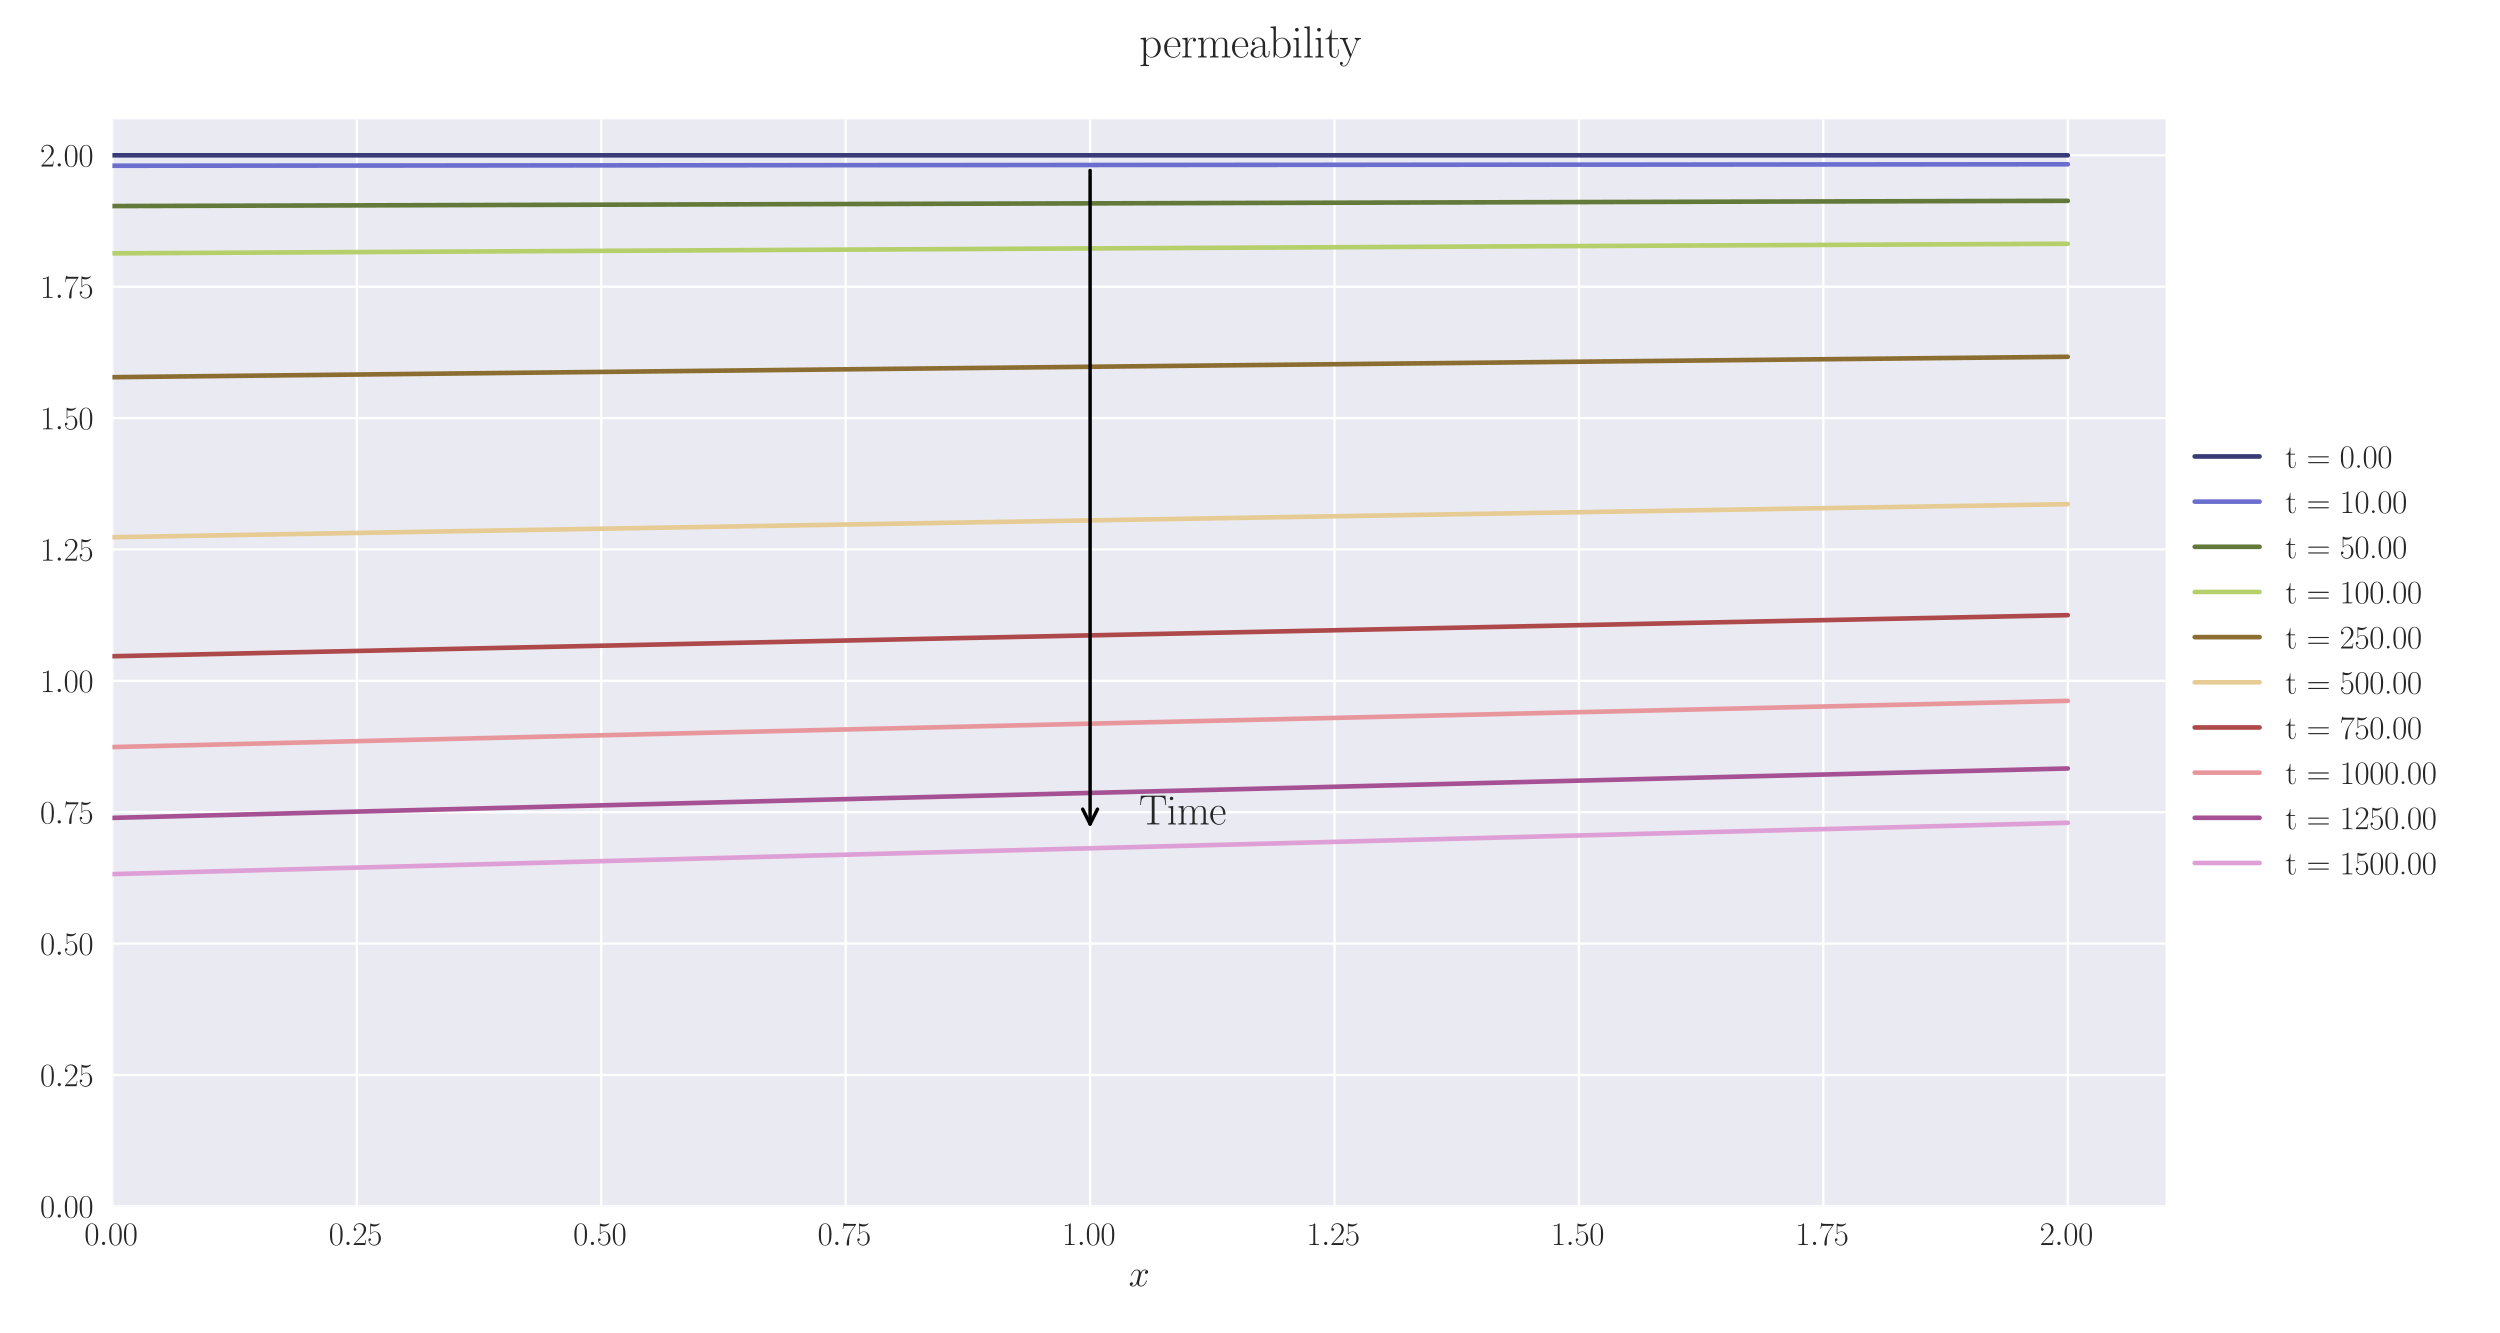 <?xml version="1.0" encoding="utf-8" standalone="no"?>
<!DOCTYPE svg PUBLIC "-//W3C//DTD SVG 1.1//EN"
  "http://www.w3.org/Graphics/SVG/1.1/DTD/svg11.dtd">
<svg xmlns:xlink="http://www.w3.org/1999/xlink" width="1080pt" height="576pt" viewBox="0 0 1080 576" xmlns="http://www.w3.org/2000/svg" version="1.1">
 <defs>
  <style type="text/css">*{stroke-linejoin: round; stroke-linecap: butt}</style>
 </defs>
 <g id="figure_1">
  <g id="patch_1">
   <path d="M 0 576 
L 1080 576 
L 1080 0 
L 0 0 
z
" style="fill: #ffffff"/>
  </g>
  <g id="axes_1">
   <g id="patch_2">
    <path d="M 48.559 521.153 
L 935.518 521.153 
L 935.518 51.564 
L 48.559 51.564 
z
" style="fill: #eaeaf2"/>
   </g>
   <g id="matplotlib.axis_1">
    <g id="xtick_1">
     <g id="line2d_1">
      <path d="M 48.559 521.153 
L 48.559 51.564 
" clip-path="url(#pe7f4a152ea)" style="fill: none; stroke: #ffffff; stroke-linecap: round"/>
     </g>
     <g id="line2d_2"/>
     <g id="text_1">
      <!-- $\mathdefault{0.00}$ -->
      <g style="fill: #262626" transform="translate(36.42 537.839) scale(0.14 -0.14)">
       <defs>
        <path id="CMR17-30" d="M 2688 2025 
C 2688 2416 2682 3080 2413 3591 
C 2176 4039 1798 4198 1466 4198 
C 1158 4198 768 4058 525 3597 
C 269 3118 243 2524 243 2025 
C 243 1661 250 1106 448 619 
C 723 -39 1216 -128 1466 -128 
C 1760 -128 2208 -7 2470 600 
C 2662 1042 2688 1559 2688 2025 
z
M 1466 -26 
C 1056 -26 813 325 723 812 
C 653 1188 653 1738 653 2096 
C 653 2588 653 2997 736 3387 
C 858 3929 1216 4096 1466 4096 
C 1728 4096 2067 3923 2189 3400 
C 2272 3036 2278 2607 2278 2096 
C 2278 1680 2278 1169 2202 792 
C 2067 95 1690 -26 1466 -26 
z
" transform="scale(0.016)"/>
        <path id="CMMI12-3a" d="M 1178 307 
C 1178 492 1024 619 870 619 
C 685 619 557 466 557 313 
C 557 128 710 0 864 0 
C 1050 0 1178 153 1178 307 
z
" transform="scale(0.016)"/>
       </defs>
       <use xlink:href="#CMR17-30" transform="scale(0.996)"/>
       <use xlink:href="#CMMI12-3a" transform="translate(45.69 0) scale(0.996)"/>
       <use xlink:href="#CMR17-30" transform="translate(72.788 0) scale(0.996)"/>
       <use xlink:href="#CMR17-30" transform="translate(118.478 0) scale(0.996)"/>
      </g>
     </g>
    </g>
    <g id="xtick_2">
     <g id="line2d_3">
      <path d="M 154.149 521.153 
L 154.149 51.564 
" clip-path="url(#pe7f4a152ea)" style="fill: none; stroke: #ffffff; stroke-linecap: round"/>
     </g>
     <g id="line2d_4"/>
     <g id="text_2">
      <!-- $\mathdefault{0.25}$ -->
      <g style="fill: #262626" transform="translate(142.01 537.839) scale(0.14 -0.14)">
       <defs>
        <path id="CMR17-32" d="M 2669 989 
L 2554 989 
C 2490 536 2438 459 2413 420 
C 2381 369 1920 369 1830 369 
L 602 369 
C 832 619 1280 1072 1824 1597 
C 2214 1967 2669 2402 2669 3035 
C 2669 3790 2067 4224 1395 4224 
C 691 4224 262 3604 262 3030 
C 262 2780 448 2748 525 2748 
C 589 2748 781 2787 781 3010 
C 781 3207 614 3264 525 3264 
C 486 3264 448 3258 422 3245 
C 544 3790 915 4058 1306 4058 
C 1862 4058 2227 3617 2227 3035 
C 2227 2479 1901 2000 1536 1584 
L 262 146 
L 262 0 
L 2515 0 
L 2669 989 
z
" transform="scale(0.016)"/>
        <path id="CMR17-35" d="M 730 3692 
C 794 3666 1056 3584 1325 3584 
C 1920 3584 2246 3911 2432 4100 
C 2432 4157 2432 4192 2394 4192 
C 2387 4192 2374 4192 2323 4163 
C 2099 4058 1837 3973 1517 3973 
C 1325 3973 1037 3999 723 4139 
C 653 4171 640 4171 634 4171 
C 602 4171 595 4164 595 4037 
L 595 2203 
C 595 2089 595 2057 659 2057 
C 691 2057 704 2070 736 2114 
C 941 2401 1222 2522 1542 2522 
C 1766 2522 2246 2382 2246 1289 
C 2246 1085 2246 715 2054 421 
C 1894 159 1645 25 1370 25 
C 947 25 518 320 403 814 
C 429 807 480 795 506 795 
C 589 795 749 840 749 1038 
C 749 1210 627 1280 506 1280 
C 358 1280 262 1190 262 1011 
C 262 454 704 -128 1382 -128 
C 2042 -128 2669 440 2669 1264 
C 2669 2030 2170 2624 1549 2624 
C 1222 2624 947 2503 730 2274 
L 730 3692 
z
" transform="scale(0.016)"/>
       </defs>
       <use xlink:href="#CMR17-30" transform="scale(0.996)"/>
       <use xlink:href="#CMMI12-3a" transform="translate(45.69 0) scale(0.996)"/>
       <use xlink:href="#CMR17-32" transform="translate(72.788 0) scale(0.996)"/>
       <use xlink:href="#CMR17-35" transform="translate(118.478 0) scale(0.996)"/>
      </g>
     </g>
    </g>
    <g id="xtick_3">
     <g id="line2d_5">
      <path d="M 259.74 521.153 
L 259.74 51.564 
" clip-path="url(#pe7f4a152ea)" style="fill: none; stroke: #ffffff; stroke-linecap: round"/>
     </g>
     <g id="line2d_6"/>
     <g id="text_3">
      <!-- $\mathdefault{0.50}$ -->
      <g style="fill: #262626" transform="translate(247.6 537.839) scale(0.14 -0.14)">
       <use xlink:href="#CMR17-30" transform="scale(0.996)"/>
       <use xlink:href="#CMMI12-3a" transform="translate(45.69 0) scale(0.996)"/>
       <use xlink:href="#CMR17-35" transform="translate(72.788 0) scale(0.996)"/>
       <use xlink:href="#CMR17-30" transform="translate(118.478 0) scale(0.996)"/>
      </g>
     </g>
    </g>
    <g id="xtick_4">
     <g id="line2d_7">
      <path d="M 365.33 521.153 
L 365.33 51.564 
" clip-path="url(#pe7f4a152ea)" style="fill: none; stroke: #ffffff; stroke-linecap: round"/>
     </g>
     <g id="line2d_8"/>
     <g id="text_4">
      <!-- $\mathdefault{0.75}$ -->
      <g style="fill: #262626" transform="translate(353.19 537.839) scale(0.14 -0.14)">
       <defs>
        <path id="CMR17-37" d="M 2886 3941 
L 2886 4081 
L 1382 4081 
C 634 4081 621 4165 595 4288 
L 480 4288 
L 294 3094 
L 410 3094 
C 429 3215 474 3540 550 3661 
C 589 3712 1062 3712 1171 3712 
L 2579 3712 
L 1869 2661 
C 1395 1954 1069 999 1069 165 
C 1069 89 1069 -128 1299 -128 
C 1530 -128 1530 89 1530 171 
L 1530 465 
C 1530 1508 1709 2196 2003 2636 
L 2886 3941 
z
" transform="scale(0.016)"/>
       </defs>
       <use xlink:href="#CMR17-30" transform="scale(0.996)"/>
       <use xlink:href="#CMMI12-3a" transform="translate(45.69 0) scale(0.996)"/>
       <use xlink:href="#CMR17-37" transform="translate(72.788 0) scale(0.996)"/>
       <use xlink:href="#CMR17-35" transform="translate(118.478 0) scale(0.996)"/>
      </g>
     </g>
    </g>
    <g id="xtick_5">
     <g id="line2d_9">
      <path d="M 470.92 521.153 
L 470.92 51.564 
" clip-path="url(#pe7f4a152ea)" style="fill: none; stroke: #ffffff; stroke-linecap: round"/>
     </g>
     <g id="line2d_10"/>
     <g id="text_5">
      <!-- $\mathdefault{1.00}$ -->
      <g style="fill: #262626" transform="translate(458.781 537.839) scale(0.14 -0.14)">
       <defs>
        <path id="CMR17-31" d="M 1702 4058 
C 1702 4192 1696 4192 1606 4192 
C 1357 3916 979 3827 621 3827 
C 602 3827 570 3827 563 3808 
C 557 3795 557 3782 557 3648 
C 755 3648 1088 3686 1344 3839 
L 1344 461 
C 1344 236 1331 160 781 160 
L 589 160 
L 589 0 
C 896 0 1216 0 1523 0 
C 1830 0 2150 0 2458 0 
L 2458 160 
L 2266 160 
C 1715 160 1702 230 1702 458 
L 1702 4058 
z
" transform="scale(0.016)"/>
       </defs>
       <use xlink:href="#CMR17-31" transform="scale(0.996)"/>
       <use xlink:href="#CMMI12-3a" transform="translate(45.69 0) scale(0.996)"/>
       <use xlink:href="#CMR17-30" transform="translate(72.788 0) scale(0.996)"/>
       <use xlink:href="#CMR17-30" transform="translate(118.478 0) scale(0.996)"/>
      </g>
     </g>
    </g>
    <g id="xtick_6">
     <g id="line2d_11">
      <path d="M 576.511 521.153 
L 576.511 51.564 
" clip-path="url(#pe7f4a152ea)" style="fill: none; stroke: #ffffff; stroke-linecap: round"/>
     </g>
     <g id="line2d_12"/>
     <g id="text_6">
      <!-- $\mathdefault{1.25}$ -->
      <g style="fill: #262626" transform="translate(564.371 537.839) scale(0.14 -0.14)">
       <use xlink:href="#CMR17-31" transform="scale(0.996)"/>
       <use xlink:href="#CMMI12-3a" transform="translate(45.69 0) scale(0.996)"/>
       <use xlink:href="#CMR17-32" transform="translate(72.788 0) scale(0.996)"/>
       <use xlink:href="#CMR17-35" transform="translate(118.478 0) scale(0.996)"/>
      </g>
     </g>
    </g>
    <g id="xtick_7">
     <g id="line2d_13">
      <path d="M 682.101 521.153 
L 682.101 51.564 
" clip-path="url(#pe7f4a152ea)" style="fill: none; stroke: #ffffff; stroke-linecap: round"/>
     </g>
     <g id="line2d_14"/>
     <g id="text_7">
      <!-- $\mathdefault{1.50}$ -->
      <g style="fill: #262626" transform="translate(669.961 537.839) scale(0.14 -0.14)">
       <use xlink:href="#CMR17-31" transform="scale(0.996)"/>
       <use xlink:href="#CMMI12-3a" transform="translate(45.69 0) scale(0.996)"/>
       <use xlink:href="#CMR17-35" transform="translate(72.788 0) scale(0.996)"/>
       <use xlink:href="#CMR17-30" transform="translate(118.478 0) scale(0.996)"/>
      </g>
     </g>
    </g>
    <g id="xtick_8">
     <g id="line2d_15">
      <path d="M 787.691 521.153 
L 787.691 51.564 
" clip-path="url(#pe7f4a152ea)" style="fill: none; stroke: #ffffff; stroke-linecap: round"/>
     </g>
     <g id="line2d_16"/>
     <g id="text_8">
      <!-- $\mathdefault{1.75}$ -->
      <g style="fill: #262626" transform="translate(775.552 537.839) scale(0.14 -0.14)">
       <use xlink:href="#CMR17-31" transform="scale(0.996)"/>
       <use xlink:href="#CMMI12-3a" transform="translate(45.69 0) scale(0.996)"/>
       <use xlink:href="#CMR17-37" transform="translate(72.788 0) scale(0.996)"/>
       <use xlink:href="#CMR17-35" transform="translate(118.478 0) scale(0.996)"/>
      </g>
     </g>
    </g>
    <g id="xtick_9">
     <g id="line2d_17">
      <path d="M 893.282 521.153 
L 893.282 51.564 
" clip-path="url(#pe7f4a152ea)" style="fill: none; stroke: #ffffff; stroke-linecap: round"/>
     </g>
     <g id="line2d_18"/>
     <g id="text_9">
      <!-- $\mathdefault{2.00}$ -->
      <g style="fill: #262626" transform="translate(881.142 537.839) scale(0.14 -0.14)">
       <use xlink:href="#CMR17-32" transform="scale(0.996)"/>
       <use xlink:href="#CMMI12-3a" transform="translate(45.69 0) scale(0.996)"/>
       <use xlink:href="#CMR17-30" transform="translate(72.788 0) scale(0.996)"/>
       <use xlink:href="#CMR17-30" transform="translate(118.478 0) scale(0.996)"/>
      </g>
     </g>
    </g>
    <g id="text_10">
     <!-- $x$ -->
     <g style="fill: #262626" transform="translate(487.604 555.621) scale(0.16 -0.16)">
      <defs>
       <path id="CMMI12-78" d="M 3034 2606 
C 2829 2567 2752 2414 2752 2293 
C 2752 2139 2874 2088 2963 2088 
C 3155 2088 3290 2254 3290 2427 
C 3290 2695 2982 2816 2714 2816 
C 2323 2816 2106 2433 2048 2312 
C 1901 2816 1504 2816 1389 2816 
C 736 2816 390 1980 390 1839 
C 390 1814 416 1782 461 1782 
C 512 1782 525 1820 538 1846 
C 755 2555 1184 2689 1370 2689 
C 1658 2689 1715 2420 1715 2267 
C 1715 2127 1677 1980 1600 1673 
L 1382 798 
C 1286 415 1101 64 762 64 
C 730 64 570 64 435 147 
C 666 192 717 383 717 460 
C 717 588 621 664 499 664 
C 346 664 179 530 179 326 
C 179 57 480 -64 755 -64 
C 1062 -64 1280 179 1414 441 
C 1517 64 1837 -64 2074 -64 
C 2726 -64 3072 773 3072 913 
C 3072 945 3046 971 3008 971 
C 2950 971 2944 939 2925 888 
C 2752 326 2381 64 2093 64 
C 1869 64 1747 230 1747 492 
C 1747 632 1773 734 1875 1156 
L 2099 2024 
C 2195 2408 2413 2689 2707 2689 
C 2720 2689 2899 2689 3034 2606 
z
" transform="scale(0.016)"/>
      </defs>
      <use xlink:href="#CMMI12-78" transform="scale(0.996)"/>
     </g>
    </g>
   </g>
   <g id="matplotlib.axis_2">
    <g id="ytick_1">
     <g id="line2d_19">
      <path d="M 48.559 521.153 
L 935.518 521.153 
" clip-path="url(#pe7f4a152ea)" style="fill: none; stroke: #ffffff; stroke-linecap: round"/>
     </g>
     <g id="line2d_20"/>
     <g id="text_11">
      <!-- $\mathdefault{0.00}$ -->
      <g style="fill: #262626" transform="translate(17.28 525.996) scale(0.14 -0.14)">
       <use xlink:href="#CMR17-30" transform="scale(0.996)"/>
       <use xlink:href="#CMMI12-3a" transform="translate(45.69 0) scale(0.996)"/>
       <use xlink:href="#CMR17-30" transform="translate(72.788 0) scale(0.996)"/>
       <use xlink:href="#CMR17-30" transform="translate(118.478 0) scale(0.996)"/>
      </g>
     </g>
    </g>
    <g id="ytick_2">
     <g id="line2d_21">
      <path d="M 48.559 464.395 
L 935.518 464.395 
" clip-path="url(#pe7f4a152ea)" style="fill: none; stroke: #ffffff; stroke-linecap: round"/>
     </g>
     <g id="line2d_22"/>
     <g id="text_12">
      <!-- $\mathdefault{0.25}$ -->
      <g style="fill: #262626" transform="translate(17.28 469.238) scale(0.14 -0.14)">
       <use xlink:href="#CMR17-30" transform="scale(0.996)"/>
       <use xlink:href="#CMMI12-3a" transform="translate(45.69 0) scale(0.996)"/>
       <use xlink:href="#CMR17-32" transform="translate(72.788 0) scale(0.996)"/>
       <use xlink:href="#CMR17-35" transform="translate(118.478 0) scale(0.996)"/>
      </g>
     </g>
    </g>
    <g id="ytick_3">
     <g id="line2d_23">
      <path d="M 48.559 407.637 
L 935.518 407.637 
" clip-path="url(#pe7f4a152ea)" style="fill: none; stroke: #ffffff; stroke-linecap: round"/>
     </g>
     <g id="line2d_24"/>
     <g id="text_13">
      <!-- $\mathdefault{0.50}$ -->
      <g style="fill: #262626" transform="translate(17.28 412.48) scale(0.14 -0.14)">
       <use xlink:href="#CMR17-30" transform="scale(0.996)"/>
       <use xlink:href="#CMMI12-3a" transform="translate(45.69 0) scale(0.996)"/>
       <use xlink:href="#CMR17-35" transform="translate(72.788 0) scale(0.996)"/>
       <use xlink:href="#CMR17-30" transform="translate(118.478 0) scale(0.996)"/>
      </g>
     </g>
    </g>
    <g id="ytick_4">
     <g id="line2d_25">
      <path d="M 48.559 350.88 
L 935.518 350.88 
" clip-path="url(#pe7f4a152ea)" style="fill: none; stroke: #ffffff; stroke-linecap: round"/>
     </g>
     <g id="line2d_26"/>
     <g id="text_14">
      <!-- $\mathdefault{0.75}$ -->
      <g style="fill: #262626" transform="translate(17.28 355.722) scale(0.14 -0.14)">
       <use xlink:href="#CMR17-30" transform="scale(0.996)"/>
       <use xlink:href="#CMMI12-3a" transform="translate(45.69 0) scale(0.996)"/>
       <use xlink:href="#CMR17-37" transform="translate(72.788 0) scale(0.996)"/>
       <use xlink:href="#CMR17-35" transform="translate(118.478 0) scale(0.996)"/>
      </g>
     </g>
    </g>
    <g id="ytick_5">
     <g id="line2d_27">
      <path d="M 48.559 294.122 
L 935.518 294.122 
" clip-path="url(#pe7f4a152ea)" style="fill: none; stroke: #ffffff; stroke-linecap: round"/>
     </g>
     <g id="line2d_28"/>
     <g id="text_15">
      <!-- $\mathdefault{1.00}$ -->
      <g style="fill: #262626" transform="translate(17.28 298.965) scale(0.14 -0.14)">
       <use xlink:href="#CMR17-31" transform="scale(0.996)"/>
       <use xlink:href="#CMMI12-3a" transform="translate(45.69 0) scale(0.996)"/>
       <use xlink:href="#CMR17-30" transform="translate(72.788 0) scale(0.996)"/>
       <use xlink:href="#CMR17-30" transform="translate(118.478 0) scale(0.996)"/>
      </g>
     </g>
    </g>
    <g id="ytick_6">
     <g id="line2d_29">
      <path d="M 48.559 237.364 
L 935.518 237.364 
" clip-path="url(#pe7f4a152ea)" style="fill: none; stroke: #ffffff; stroke-linecap: round"/>
     </g>
     <g id="line2d_30"/>
     <g id="text_16">
      <!-- $\mathdefault{1.25}$ -->
      <g style="fill: #262626" transform="translate(17.28 242.207) scale(0.14 -0.14)">
       <use xlink:href="#CMR17-31" transform="scale(0.996)"/>
       <use xlink:href="#CMMI12-3a" transform="translate(45.69 0) scale(0.996)"/>
       <use xlink:href="#CMR17-32" transform="translate(72.788 0) scale(0.996)"/>
       <use xlink:href="#CMR17-35" transform="translate(118.478 0) scale(0.996)"/>
      </g>
     </g>
    </g>
    <g id="ytick_7">
     <g id="line2d_31">
      <path d="M 48.559 180.606 
L 935.518 180.606 
" clip-path="url(#pe7f4a152ea)" style="fill: none; stroke: #ffffff; stroke-linecap: round"/>
     </g>
     <g id="line2d_32"/>
     <g id="text_17">
      <!-- $\mathdefault{1.50}$ -->
      <g style="fill: #262626" transform="translate(17.28 185.449) scale(0.14 -0.14)">
       <use xlink:href="#CMR17-31" transform="scale(0.996)"/>
       <use xlink:href="#CMMI12-3a" transform="translate(45.69 0) scale(0.996)"/>
       <use xlink:href="#CMR17-35" transform="translate(72.788 0) scale(0.996)"/>
       <use xlink:href="#CMR17-30" transform="translate(118.478 0) scale(0.996)"/>
      </g>
     </g>
    </g>
    <g id="ytick_8">
     <g id="line2d_33">
      <path d="M 48.559 123.848 
L 935.518 123.848 
" clip-path="url(#pe7f4a152ea)" style="fill: none; stroke: #ffffff; stroke-linecap: round"/>
     </g>
     <g id="line2d_34"/>
     <g id="text_18">
      <!-- $\mathdefault{1.75}$ -->
      <g style="fill: #262626" transform="translate(17.28 128.691) scale(0.14 -0.14)">
       <use xlink:href="#CMR17-31" transform="scale(0.996)"/>
       <use xlink:href="#CMMI12-3a" transform="translate(45.69 0) scale(0.996)"/>
       <use xlink:href="#CMR17-37" transform="translate(72.788 0) scale(0.996)"/>
       <use xlink:href="#CMR17-35" transform="translate(118.478 0) scale(0.996)"/>
      </g>
     </g>
    </g>
    <g id="ytick_9">
     <g id="line2d_35">
      <path d="M 48.559 67.09 
L 935.518 67.09 
" clip-path="url(#pe7f4a152ea)" style="fill: none; stroke: #ffffff; stroke-linecap: round"/>
     </g>
     <g id="line2d_36"/>
     <g id="text_19">
      <!-- $\mathdefault{2.00}$ -->
      <g style="fill: #262626" transform="translate(17.28 71.933) scale(0.14 -0.14)">
       <use xlink:href="#CMR17-32" transform="scale(0.996)"/>
       <use xlink:href="#CMMI12-3a" transform="translate(45.69 0) scale(0.996)"/>
       <use xlink:href="#CMR17-30" transform="translate(72.788 0) scale(0.996)"/>
       <use xlink:href="#CMR17-30" transform="translate(118.478 0) scale(0.996)"/>
      </g>
     </g>
    </g>
   </g>
   <g id="line2d_37">
    <path d="M 48.559 67.09 
L 57.006 67.09 
L 65.454 67.09 
L 73.901 67.09 
L 82.348 67.09 
L 90.795 67.09 
L 99.242 67.09 
L 107.69 67.09 
L 116.137 67.09 
L 124.584 67.09 
L 133.031 67.09 
L 141.479 67.09 
L 149.926 67.09 
L 158.373 67.09 
L 166.82 67.09 
L 175.267 67.09 
L 183.715 67.09 
L 192.162 67.09 
L 200.609 67.09 
L 209.056 67.09 
L 217.504 67.09 
L 225.951 67.09 
L 234.398 67.09 
L 242.845 67.09 
L 251.292 67.09 
L 259.74 67.09 
L 268.187 67.09 
L 276.634 67.09 
L 285.081 67.09 
L 293.529 67.09 
L 301.976 67.09 
L 310.423 67.09 
L 318.87 67.09 
L 327.317 67.09 
L 335.765 67.09 
L 344.212 67.09 
L 352.659 67.09 
L 361.106 67.09 
L 369.554 67.09 
L 378.001 67.09 
L 386.448 67.09 
L 394.895 67.09 
L 403.343 67.09 
L 411.79 67.09 
L 420.237 67.09 
L 428.684 67.09 
L 437.131 67.09 
L 445.579 67.09 
L 454.026 67.09 
L 462.473 67.09 
L 470.92 67.09 
L 479.368 67.09 
L 487.815 67.09 
L 496.262 67.09 
L 504.709 67.09 
L 513.156 67.09 
L 521.604 67.09 
L 530.051 67.09 
L 538.498 67.09 
L 546.945 67.09 
L 555.393 67.09 
L 563.84 67.09 
L 572.287 67.09 
L 580.734 67.09 
L 589.181 67.09 
L 597.629 67.09 
L 606.076 67.09 
L 614.523 67.09 
L 622.97 67.09 
L 631.418 67.09 
L 639.865 67.09 
L 648.312 67.09 
L 656.759 67.09 
L 665.206 67.09 
L 673.654 67.09 
L 682.101 67.09 
L 690.548 67.09 
L 698.995 67.09 
L 707.443 67.09 
L 715.89 67.09 
L 724.337 67.09 
L 732.784 67.09 
L 741.232 67.09 
L 749.679 67.09 
L 758.126 67.09 
L 766.573 67.09 
L 775.02 67.09 
L 783.468 67.09 
L 791.915 67.09 
L 800.362 67.09 
L 808.809 67.09 
L 817.257 67.09 
L 825.704 67.09 
L 834.151 67.09 
L 842.598 67.09 
L 851.045 67.09 
L 859.493 67.09 
L 867.94 67.09 
L 876.387 67.09 
L 884.834 67.09 
L 893.282 67.09 
" clip-path="url(#pe7f4a152ea)" style="fill: none; stroke: #393b79; stroke-width: 2; stroke-linecap: round"/>
   </g>
   <g id="line2d_38">
    <path d="M 48.559 71.603 
L 57.006 71.596 
L 65.454 71.589 
L 73.901 71.582 
L 82.348 71.576 
L 90.795 71.569 
L 99.242 71.562 
L 107.69 71.555 
L 116.137 71.549 
L 124.584 71.542 
L 133.031 71.535 
L 141.479 71.529 
L 149.926 71.522 
L 158.373 71.515 
L 166.82 71.509 
L 175.267 71.502 
L 183.715 71.496 
L 192.162 71.489 
L 200.609 71.482 
L 209.056 71.476 
L 217.504 71.469 
L 225.951 71.463 
L 234.398 71.456 
L 242.845 71.449 
L 251.292 71.443 
L 259.74 71.436 
L 268.187 71.43 
L 276.634 71.423 
L 285.081 71.417 
L 293.529 71.41 
L 301.976 71.404 
L 310.423 71.397 
L 318.87 71.391 
L 327.317 71.384 
L 335.765 71.378 
L 344.212 71.371 
L 352.659 71.365 
L 361.106 71.358 
L 369.554 71.352 
L 378.001 71.346 
L 386.448 71.339 
L 394.895 71.333 
L 403.343 71.326 
L 411.79 71.32 
L 420.237 71.314 
L 428.684 71.307 
L 437.131 71.301 
L 445.579 71.295 
L 454.026 71.288 
L 462.473 71.282 
L 470.92 71.276 
L 479.368 71.269 
L 487.815 71.263 
L 496.262 71.257 
L 504.709 71.25 
L 513.156 71.244 
L 521.604 71.238 
L 530.051 71.232 
L 538.498 71.225 
L 546.945 71.219 
L 555.393 71.213 
L 563.84 71.207 
L 572.287 71.2 
L 580.734 71.194 
L 589.181 71.188 
L 597.629 71.182 
L 606.076 71.176 
L 614.523 71.169 
L 622.97 71.163 
L 631.418 71.157 
L 639.865 71.151 
L 648.312 71.145 
L 656.759 71.139 
L 665.206 71.132 
L 673.654 71.126 
L 682.101 71.12 
L 690.548 71.114 
L 698.995 71.108 
L 707.443 71.102 
L 715.89 71.096 
L 724.337 71.09 
L 732.784 71.084 
L 741.232 71.078 
L 749.679 71.071 
L 758.126 71.065 
L 766.573 71.059 
L 775.02 71.053 
L 783.468 71.047 
L 791.915 71.041 
L 800.362 71.035 
L 808.809 71.029 
L 817.257 71.023 
L 825.704 71.017 
L 834.151 71.011 
L 842.598 71.005 
L 851.045 70.999 
L 859.493 70.993 
L 867.94 70.988 
L 876.387 70.982 
L 884.834 70.976 
L 893.282 70.97 
" clip-path="url(#pe7f4a152ea)" style="fill: none; stroke: #6b6ecf; stroke-width: 2; stroke-linecap: round"/>
   </g>
   <g id="line2d_39">
    <path d="M 48.559 89.016 
L 57.006 88.992 
L 65.454 88.968 
L 73.901 88.944 
L 82.348 88.92 
L 90.795 88.897 
L 99.242 88.873 
L 107.69 88.849 
L 116.137 88.826 
L 124.584 88.802 
L 133.031 88.778 
L 141.479 88.755 
L 149.926 88.731 
L 158.373 88.708 
L 166.82 88.684 
L 175.267 88.661 
L 183.715 88.637 
L 192.162 88.614 
L 200.609 88.59 
L 209.056 88.567 
L 217.504 88.544 
L 225.951 88.52 
L 234.398 88.497 
L 242.845 88.474 
L 251.292 88.45 
L 259.74 88.427 
L 268.187 88.404 
L 276.634 88.381 
L 285.081 88.358 
L 293.529 88.334 
L 301.976 88.311 
L 310.423 88.288 
L 318.87 88.265 
L 327.317 88.242 
L 335.765 88.219 
L 344.212 88.196 
L 352.659 88.173 
L 361.106 88.15 
L 369.554 88.127 
L 378.001 88.104 
L 386.448 88.081 
L 394.895 88.059 
L 403.343 88.036 
L 411.79 88.013 
L 420.237 87.99 
L 428.684 87.967 
L 437.131 87.945 
L 445.579 87.922 
L 454.026 87.899 
L 462.473 87.877 
L 470.92 87.854 
L 479.368 87.831 
L 487.815 87.809 
L 496.262 87.786 
L 504.709 87.764 
L 513.156 87.741 
L 521.604 87.719 
L 530.051 87.696 
L 538.498 87.674 
L 546.945 87.651 
L 555.393 87.629 
L 563.84 87.607 
L 572.287 87.584 
L 580.734 87.562 
L 589.181 87.54 
L 597.629 87.517 
L 606.076 87.495 
L 614.523 87.473 
L 622.97 87.451 
L 631.418 87.429 
L 639.865 87.406 
L 648.312 87.384 
L 656.759 87.362 
L 665.206 87.34 
L 673.654 87.318 
L 682.101 87.296 
L 690.548 87.274 
L 698.995 87.252 
L 707.443 87.23 
L 715.89 87.208 
L 724.337 87.186 
L 732.784 87.164 
L 741.232 87.142 
L 749.679 87.121 
L 758.126 87.099 
L 766.573 87.077 
L 775.02 87.055 
L 783.468 87.033 
L 791.915 87.012 
L 800.362 86.99 
L 808.809 86.968 
L 817.257 86.947 
L 825.704 86.925 
L 834.151 86.903 
L 842.598 86.882 
L 851.045 86.86 
L 859.493 86.839 
L 867.94 86.817 
L 876.387 86.796 
L 884.834 86.774 
L 893.282 86.753 
" clip-path="url(#pe7f4a152ea)" style="fill: none; stroke: #637939; stroke-width: 2; stroke-linecap: round"/>
   </g>
   <g id="line2d_40">
    <path d="M 48.559 109.438 
L 57.006 109.395 
L 65.454 109.351 
L 73.901 109.308 
L 82.348 109.264 
L 90.795 109.221 
L 99.242 109.178 
L 107.69 109.135 
L 116.137 109.092 
L 124.584 109.049 
L 133.031 109.006 
L 141.479 108.963 
L 149.926 108.92 
L 158.373 108.877 
L 166.82 108.834 
L 175.267 108.791 
L 183.715 108.748 
L 192.162 108.705 
L 200.609 108.663 
L 209.056 108.62 
L 217.504 108.578 
L 225.951 108.535 
L 234.398 108.492 
L 242.845 108.45 
L 251.292 108.407 
L 259.74 108.365 
L 268.187 108.323 
L 276.634 108.28 
L 285.081 108.238 
L 293.529 108.196 
L 301.976 108.154 
L 310.423 108.112 
L 318.87 108.069 
L 327.317 108.027 
L 335.765 107.985 
L 344.212 107.943 
L 352.659 107.901 
L 361.106 107.86 
L 369.554 107.818 
L 378.001 107.776 
L 386.448 107.734 
L 394.895 107.692 
L 403.343 107.651 
L 411.79 107.609 
L 420.237 107.567 
L 428.684 107.526 
L 437.131 107.484 
L 445.579 107.443 
L 454.026 107.401 
L 462.473 107.36 
L 470.92 107.319 
L 479.368 107.277 
L 487.815 107.236 
L 496.262 107.195 
L 504.709 107.154 
L 513.156 107.112 
L 521.604 107.071 
L 530.051 107.03 
L 538.498 106.989 
L 546.945 106.948 
L 555.393 106.907 
L 563.84 106.866 
L 572.287 106.826 
L 580.734 106.785 
L 589.181 106.744 
L 597.629 106.703 
L 606.076 106.663 
L 614.523 106.622 
L 622.97 106.581 
L 631.418 106.541 
L 639.865 106.5 
L 648.312 106.46 
L 656.759 106.419 
L 665.206 106.379 
L 673.654 106.338 
L 682.101 106.298 
L 690.548 106.258 
L 698.995 106.218 
L 707.443 106.177 
L 715.89 106.137 
L 724.337 106.097 
L 732.784 106.057 
L 741.232 106.017 
L 749.679 105.977 
L 758.126 105.937 
L 766.573 105.897 
L 775.02 105.857 
L 783.468 105.817 
L 791.915 105.777 
L 800.362 105.738 
L 808.809 105.698 
L 817.257 105.658 
L 825.704 105.618 
L 834.151 105.579 
L 842.598 105.539 
L 851.045 105.5 
L 859.493 105.46 
L 867.94 105.421 
L 876.387 105.381 
L 884.834 105.342 
L 893.282 105.303 
" clip-path="url(#pe7f4a152ea)" style="fill: none; stroke: #b5cf6b; stroke-width: 2; stroke-linecap: round"/>
   </g>
   <g id="line2d_41">
    <path d="M 48.559 162.948 
L 57.006 162.855 
L 65.454 162.763 
L 73.901 162.671 
L 82.348 162.58 
L 90.795 162.488 
L 99.242 162.396 
L 107.69 162.304 
L 116.137 162.213 
L 124.584 162.122 
L 133.031 162.03 
L 141.479 161.939 
L 149.926 161.848 
L 158.373 161.757 
L 166.82 161.665 
L 175.267 161.575 
L 183.715 161.484 
L 192.162 161.393 
L 200.609 161.302 
L 209.056 161.212 
L 217.504 161.121 
L 225.951 161.03 
L 234.398 160.94 
L 242.845 160.85 
L 251.292 160.76 
L 259.74 160.669 
L 268.187 160.579 
L 276.634 160.489 
L 285.081 160.399 
L 293.529 160.31 
L 301.976 160.22 
L 310.423 160.13 
L 318.87 160.041 
L 327.317 159.951 
L 335.765 159.862 
L 344.212 159.772 
L 352.659 159.683 
L 361.106 159.594 
L 369.554 159.505 
L 378.001 159.416 
L 386.448 159.327 
L 394.895 159.238 
L 403.343 159.149 
L 411.79 159.06 
L 420.237 158.972 
L 428.684 158.883 
L 437.131 158.795 
L 445.579 158.706 
L 454.026 158.618 
L 462.473 158.53 
L 470.92 158.442 
L 479.368 158.354 
L 487.815 158.266 
L 496.262 158.178 
L 504.709 158.09 
L 513.156 158.002 
L 521.604 157.914 
L 530.051 157.827 
L 538.498 157.739 
L 546.945 157.652 
L 555.393 157.565 
L 563.84 157.477 
L 572.287 157.39 
L 580.734 157.303 
L 589.181 157.216 
L 597.629 157.129 
L 606.076 157.042 
L 614.523 156.955 
L 622.97 156.868 
L 631.418 156.782 
L 639.865 156.695 
L 648.312 156.609 
L 656.759 156.522 
L 665.206 156.436 
L 673.654 156.35 
L 682.101 156.264 
L 690.548 156.177 
L 698.995 156.091 
L 707.443 156.005 
L 715.89 155.92 
L 724.337 155.834 
L 732.784 155.748 
L 741.232 155.662 
L 749.679 155.577 
L 758.126 155.491 
L 766.573 155.406 
L 775.02 155.321 
L 783.468 155.235 
L 791.915 155.15 
L 800.362 155.065 
L 808.809 154.98 
L 817.257 154.895 
L 825.704 154.81 
L 834.151 154.725 
L 842.598 154.641 
L 851.045 154.556 
L 859.493 154.472 
L 867.94 154.387 
L 876.387 154.303 
L 884.834 154.218 
L 893.282 154.134 
" clip-path="url(#pe7f4a152ea)" style="fill: none; stroke: #8c6d31; stroke-width: 2; stroke-linecap: round"/>
   </g>
   <g id="line2d_42">
    <path d="M 48.559 232.074 
L 57.006 231.926 
L 65.454 231.778 
L 73.901 231.63 
L 82.348 231.482 
L 90.795 231.335 
L 99.242 231.187 
L 107.69 231.04 
L 116.137 230.892 
L 124.584 230.745 
L 133.031 230.598 
L 141.479 230.451 
L 149.926 230.304 
L 158.373 230.157 
L 166.82 230.011 
L 175.267 229.864 
L 183.715 229.718 
L 192.162 229.571 
L 200.609 229.425 
L 209.056 229.279 
L 217.504 229.133 
L 225.951 228.987 
L 234.398 228.841 
L 242.845 228.696 
L 251.292 228.55 
L 259.74 228.405 
L 268.187 228.26 
L 276.634 228.114 
L 285.081 227.969 
L 293.529 227.824 
L 301.976 227.679 
L 310.423 227.535 
L 318.87 227.39 
L 327.317 227.245 
L 335.765 227.101 
L 344.212 226.957 
L 352.659 226.812 
L 361.106 226.668 
L 369.554 226.524 
L 378.001 226.38 
L 386.448 226.237 
L 394.895 226.093 
L 403.343 225.949 
L 411.79 225.806 
L 420.237 225.663 
L 428.684 225.519 
L 437.131 225.376 
L 445.579 225.233 
L 454.026 225.09 
L 462.473 224.948 
L 470.92 224.805 
L 479.368 224.662 
L 487.815 224.52 
L 496.262 224.378 
L 504.709 224.235 
L 513.156 224.093 
L 521.604 223.951 
L 530.051 223.809 
L 538.498 223.667 
L 546.945 223.526 
L 555.393 223.384 
L 563.84 223.243 
L 572.287 223.101 
L 580.734 222.96 
L 589.181 222.819 
L 597.629 222.678 
L 606.076 222.537 
L 614.523 222.396 
L 622.97 222.256 
L 631.418 222.115 
L 639.865 221.975 
L 648.312 221.834 
L 656.759 221.694 
L 665.206 221.554 
L 673.654 221.414 
L 682.101 221.274 
L 690.548 221.134 
L 698.995 220.994 
L 707.443 220.855 
L 715.89 220.715 
L 724.337 220.576 
L 732.784 220.436 
L 741.232 220.297 
L 749.679 220.158 
L 758.126 220.019 
L 766.573 219.88 
L 775.02 219.742 
L 783.468 219.603 
L 791.915 219.464 
L 800.362 219.326 
L 808.809 219.188 
L 817.257 219.05 
L 825.704 218.911 
L 834.151 218.773 
L 842.598 218.636 
L 851.045 218.498 
L 859.493 218.36 
L 867.94 218.223 
L 876.387 218.085 
L 884.834 217.948 
L 893.282 217.811 
" clip-path="url(#pe7f4a152ea)" style="fill: none; stroke: #e7cb94; stroke-width: 2; stroke-linecap: round"/>
   </g>
   <g id="line2d_43">
    <path d="M 48.559 283.496 
L 57.006 283.313 
L 65.454 283.13 
L 73.901 282.947 
L 82.348 282.764 
L 90.795 282.581 
L 99.242 282.399 
L 107.69 282.216 
L 116.137 282.034 
L 124.584 281.852 
L 133.031 281.669 
L 141.479 281.487 
L 149.926 281.305 
L 158.373 281.124 
L 166.82 280.942 
L 175.267 280.76 
L 183.715 280.579 
L 192.162 280.398 
L 200.609 280.216 
L 209.056 280.035 
L 217.504 279.854 
L 225.951 279.674 
L 234.398 279.493 
L 242.845 279.312 
L 251.292 279.132 
L 259.74 278.951 
L 268.187 278.771 
L 276.634 278.591 
L 285.081 278.411 
L 293.529 278.231 
L 301.976 278.051 
L 310.423 277.871 
L 318.87 277.692 
L 327.317 277.512 
L 335.765 277.333 
L 344.212 277.153 
L 352.659 276.974 
L 361.106 276.795 
L 369.554 276.616 
L 378.001 276.437 
L 386.448 276.259 
L 394.895 276.08 
L 403.343 275.902 
L 411.79 275.723 
L 420.237 275.545 
L 428.684 275.367 
L 437.131 275.189 
L 445.579 275.011 
L 454.026 274.833 
L 462.473 274.656 
L 470.92 274.478 
L 479.368 274.301 
L 487.815 274.123 
L 496.262 273.946 
L 504.709 273.769 
L 513.156 273.592 
L 521.604 273.415 
L 530.051 273.239 
L 538.498 273.062 
L 546.945 272.886 
L 555.393 272.709 
L 563.84 272.533 
L 572.287 272.357 
L 580.734 272.181 
L 589.181 272.005 
L 597.629 271.829 
L 606.076 271.653 
L 614.523 271.478 
L 622.97 271.302 
L 631.418 271.127 
L 639.865 270.952 
L 648.312 270.777 
L 656.759 270.602 
L 665.206 270.427 
L 673.654 270.252 
L 682.101 270.077 
L 690.548 269.903 
L 698.995 269.728 
L 707.443 269.554 
L 715.89 269.38 
L 724.337 269.206 
L 732.784 269.032 
L 741.232 268.858 
L 749.679 268.684 
L 758.126 268.51 
L 766.573 268.337 
L 775.02 268.164 
L 783.468 267.99 
L 791.915 267.817 
L 800.362 267.644 
L 808.809 267.471 
L 817.257 267.298 
L 825.704 267.126 
L 834.151 266.953 
L 842.598 266.781 
L 851.045 266.608 
L 859.493 266.436 
L 867.94 266.264 
L 876.387 266.092 
L 884.834 265.92 
L 893.282 265.748 
" clip-path="url(#pe7f4a152ea)" style="fill: none; stroke: #ad494a; stroke-width: 2; stroke-linecap: round"/>
   </g>
   <g id="line2d_44">
    <path d="M 48.559 322.736 
L 57.006 322.532 
L 65.454 322.327 
L 73.901 322.122 
L 82.348 321.918 
L 90.795 321.713 
L 99.242 321.509 
L 107.69 321.305 
L 116.137 321.101 
L 124.584 320.897 
L 133.031 320.693 
L 141.479 320.489 
L 149.926 320.285 
L 158.373 320.082 
L 166.82 319.878 
L 175.267 319.675 
L 183.715 319.472 
L 192.162 319.268 
L 200.609 319.065 
L 209.056 318.862 
L 217.504 318.66 
L 225.951 318.457 
L 234.398 318.254 
L 242.845 318.052 
L 251.292 317.849 
L 259.74 317.647 
L 268.187 317.444 
L 276.634 317.242 
L 285.081 317.04 
L 293.529 316.838 
L 301.976 316.636 
L 310.423 316.435 
L 318.87 316.233 
L 327.317 316.032 
L 335.765 315.83 
L 344.212 315.629 
L 352.659 315.428 
L 361.106 315.226 
L 369.554 315.025 
L 378.001 314.825 
L 386.448 314.624 
L 394.895 314.423 
L 403.343 314.223 
L 411.79 314.022 
L 420.237 313.822 
L 428.684 313.621 
L 437.131 313.421 
L 445.579 313.221 
L 454.026 313.021 
L 462.473 312.821 
L 470.92 312.622 
L 479.368 312.422 
L 487.815 312.222 
L 496.262 312.023 
L 504.709 311.824 
L 513.156 311.624 
L 521.604 311.425 
L 530.051 311.226 
L 538.498 311.027 
L 546.945 310.829 
L 555.393 310.63 
L 563.84 310.431 
L 572.287 310.233 
L 580.734 310.034 
L 589.181 309.836 
L 597.629 309.638 
L 606.076 309.44 
L 614.523 309.242 
L 622.97 309.044 
L 631.418 308.846 
L 639.865 308.649 
L 648.312 308.451 
L 656.759 308.254 
L 665.206 308.056 
L 673.654 307.859 
L 682.101 307.662 
L 690.548 307.465 
L 698.995 307.268 
L 707.443 307.072 
L 715.89 306.875 
L 724.337 306.678 
L 732.784 306.482 
L 741.232 306.286 
L 749.679 306.089 
L 758.126 305.893 
L 766.573 305.697 
L 775.02 305.501 
L 783.468 305.305 
L 791.915 305.11 
L 800.362 304.914 
L 808.809 304.719 
L 817.257 304.523 
L 825.704 304.328 
L 834.151 304.133 
L 842.598 303.938 
L 851.045 303.743 
L 859.493 303.548 
L 867.94 303.353 
L 876.387 303.159 
L 884.834 302.964 
L 893.282 302.77 
" clip-path="url(#pe7f4a152ea)" style="fill: none; stroke: #e7969c; stroke-width: 2; stroke-linecap: round"/>
   </g>
   <g id="line2d_45">
    <path d="M 48.559 353.328 
L 57.006 353.11 
L 65.454 352.893 
L 73.901 352.675 
L 82.348 352.458 
L 90.795 352.24 
L 99.242 352.023 
L 107.69 351.806 
L 116.137 351.589 
L 124.584 351.372 
L 133.031 351.155 
L 141.479 350.938 
L 149.926 350.721 
L 158.373 350.505 
L 166.82 350.288 
L 175.267 350.071 
L 183.715 349.855 
L 192.162 349.639 
L 200.609 349.422 
L 209.056 349.206 
L 217.504 348.99 
L 225.951 348.774 
L 234.398 348.558 
L 242.845 348.342 
L 251.292 348.126 
L 259.74 347.91 
L 268.187 347.695 
L 276.634 347.479 
L 285.081 347.264 
L 293.529 347.048 
L 301.976 346.833 
L 310.423 346.618 
L 318.87 346.403 
L 327.317 346.188 
L 335.765 345.973 
L 344.212 345.758 
L 352.659 345.543 
L 361.106 345.328 
L 369.554 345.114 
L 378.001 344.899 
L 386.448 344.685 
L 394.895 344.47 
L 403.343 344.256 
L 411.79 344.042 
L 420.237 343.828 
L 428.684 343.614 
L 437.131 343.4 
L 445.579 343.186 
L 454.026 342.972 
L 462.473 342.758 
L 470.92 342.545 
L 479.368 342.331 
L 487.815 342.118 
L 496.262 341.904 
L 504.709 341.691 
L 513.156 341.478 
L 521.604 341.265 
L 530.051 341.052 
L 538.498 340.839 
L 546.945 340.626 
L 555.393 340.413 
L 563.84 340.201 
L 572.287 339.988 
L 580.734 339.776 
L 589.181 339.563 
L 597.629 339.351 
L 606.076 339.139 
L 614.523 338.927 
L 622.97 338.715 
L 631.418 338.503 
L 639.865 338.291 
L 648.312 338.079 
L 656.759 337.868 
L 665.206 337.656 
L 673.654 337.445 
L 682.101 337.233 
L 690.548 337.022 
L 698.995 336.811 
L 707.443 336.6 
L 715.89 336.389 
L 724.337 336.178 
L 732.784 335.967 
L 741.232 335.756 
L 749.679 335.546 
L 758.126 335.335 
L 766.573 335.125 
L 775.02 334.914 
L 783.468 334.704 
L 791.915 334.494 
L 800.362 334.284 
L 808.809 334.074 
L 817.257 333.864 
L 825.704 333.654 
L 834.151 333.444 
L 842.598 333.235 
L 851.045 333.025 
L 859.493 332.816 
L 867.94 332.606 
L 876.387 332.397 
L 884.834 332.188 
L 893.282 331.979 
" clip-path="url(#pe7f4a152ea)" style="fill: none; stroke: #a55194; stroke-width: 2; stroke-linecap: round"/>
   </g>
   <g id="line2d_46">
    <path d="M 48.559 377.614 
L 57.006 377.389 
L 65.454 377.164 
L 73.901 376.94 
L 82.348 376.715 
L 90.795 376.491 
L 99.242 376.267 
L 107.69 376.042 
L 116.137 375.818 
L 124.584 375.594 
L 133.031 375.37 
L 141.479 375.146 
L 149.926 374.922 
L 158.373 374.698 
L 166.82 374.474 
L 175.267 374.25 
L 183.715 374.026 
L 192.162 373.802 
L 200.609 373.578 
L 209.056 373.355 
L 217.504 373.131 
L 225.951 372.908 
L 234.398 372.684 
L 242.845 372.461 
L 251.292 372.237 
L 259.74 372.014 
L 268.187 371.791 
L 276.634 371.567 
L 285.081 371.344 
L 293.529 371.121 
L 301.976 370.898 
L 310.423 370.675 
L 318.87 370.452 
L 327.317 370.229 
L 335.765 370.007 
L 344.212 369.784 
L 352.659 369.561 
L 361.106 369.339 
L 369.554 369.116 
L 378.001 368.893 
L 386.448 368.671 
L 394.895 368.449 
L 403.343 368.226 
L 411.79 368.004 
L 420.237 367.782 
L 428.684 367.56 
L 437.131 367.338 
L 445.579 367.116 
L 454.026 366.894 
L 462.473 366.672 
L 470.92 366.45 
L 479.368 366.228 
L 487.815 366.007 
L 496.262 365.785 
L 504.709 365.563 
L 513.156 365.342 
L 521.604 365.12 
L 530.051 364.899 
L 538.498 364.678 
L 546.945 364.457 
L 555.393 364.235 
L 563.84 364.014 
L 572.287 363.793 
L 580.734 363.572 
L 589.181 363.351 
L 597.629 363.131 
L 606.076 362.91 
L 614.523 362.689 
L 622.97 362.469 
L 631.418 362.248 
L 639.865 362.027 
L 648.312 361.807 
L 656.759 361.587 
L 665.206 361.366 
L 673.654 361.146 
L 682.101 360.926 
L 690.548 360.706 
L 698.995 360.486 
L 707.443 360.266 
L 715.89 360.046 
L 724.337 359.826 
L 732.784 359.607 
L 741.232 359.387 
L 749.679 359.167 
L 758.126 358.948 
L 766.573 358.728 
L 775.02 358.509 
L 783.468 358.29 
L 791.915 358.071 
L 800.362 357.851 
L 808.809 357.632 
L 817.257 357.413 
L 825.704 357.194 
L 834.151 356.976 
L 842.598 356.757 
L 851.045 356.538 
L 859.493 356.32 
L 867.94 356.101 
L 876.387 355.883 
L 884.834 355.664 
L 893.282 355.446 
" clip-path="url(#pe7f4a152ea)" style="fill: none; stroke: #de9ed6; stroke-width: 2; stroke-linecap: round"/>
   </g>
   <g id="patch_3">
    <path d="M 48.559 521.153 
L 48.559 51.564 
" style="fill: none"/>
   </g>
   <g id="patch_4">
    <path d="M 935.518 521.153 
L 935.518 51.564 
" style="fill: none"/>
   </g>
   <g id="patch_5">
    <path d="M 48.559 521.153 
L 935.518 521.153 
" style="fill: none"/>
   </g>
   <g id="patch_6">
    <path d="M 48.559 51.564 
L 935.518 51.564 
" style="fill: none"/>
   </g>
   <g id="patch_7">
    <path d="M 470.92 73.63 
Q 470.92 215.633 470.92 355.959 
" style="fill: none; stroke: #000000; stroke-width: 1.5; stroke-linecap: round"/>
    <path d="M 474.12 349.559 
L 470.92 355.959 
L 467.72 349.559 
" style="fill: none; stroke: #000000; stroke-width: 1.5; stroke-linecap: round"/>
   </g>
   <g id="text_20">
    <!-- Time -->
    <g style="fill: #262626" transform="translate(492.038 356.151) scale(0.18 -0.18)">
     <defs>
      <path id="CMR17-54" d="M 3981 4326 
L 288 4326 
L 179 2918 
L 294 2918 
C 378 3976 467 4160 1453 4160 
C 1568 4160 1754 4160 1805 4154 
C 1926 4135 1926 4058 1926 3912 
L 1926 459 
C 1926 230 1907 160 1376 160 
L 1197 160 
L 1197 0 
C 1504 0 1824 0 2138 0 
C 2451 0 2771 0 3078 0 
L 3078 160 
L 2899 160 
C 2368 160 2349 230 2349 459 
L 2349 3912 
C 2349 4052 2349 4129 2464 4154 
C 2515 4160 2701 4160 2816 4160 
C 3795 4160 3891 3976 3974 2918 
L 4090 2918 
L 3981 4326 
z
" transform="scale(0.016)"/>
      <path id="CMR17-69" d="M 992 3909 
C 992 4049 877 4170 730 4170 
C 589 4170 467 4056 467 3909 
C 467 3769 582 3648 730 3648 
C 870 3648 992 3763 992 3909 
z
M 243 2706 
L 243 2541 
C 602 2541 653 2502 653 2197 
L 653 427 
C 653 184 627 153 218 153 
L 218 -13 
C 371 0 646 0 806 0 
C 960 0 1222 0 1370 -13 
L 1370 153 
C 992 153 979 191 979 420 
L 979 2776 
L 243 2706 
z
" transform="scale(0.016)"/>
      <path id="CMR17-6d" d="M 4326 1933 
C 4326 2252 4269 2790 3507 2790 
C 3072 2790 2771 2496 2656 2151 
L 2650 2151 
C 2573 2676 2195 2790 1837 2790 
C 1331 2790 1069 2400 973 2144 
L 966 2144 
L 966 2790 
L 211 2720 
L 211 2554 
C 589 2554 646 2515 646 2208 
L 646 428 
C 646 184 621 153 211 153 
L 211 -13 
C 365 0 646 0 813 0 
C 979 0 1267 0 1421 -13 
L 1421 153 
C 1011 153 986 178 986 428 
L 986 1658 
C 986 2247 1344 2688 1792 2688 
C 2266 2688 2317 2266 2317 1958 
L 2317 428 
C 2317 184 2291 153 1882 153 
L 1882 -13 
C 2035 0 2317 0 2483 0 
C 2650 0 2938 0 3091 -13 
L 3091 153 
C 2682 153 2656 178 2656 428 
L 2656 1658 
C 2656 2247 3014 2688 3462 2688 
C 3936 2688 3987 2266 3987 1958 
L 3987 428 
C 3987 184 3962 153 3552 153 
L 3552 -13 
C 3706 0 3987 0 4154 0 
C 4320 0 4608 0 4762 -13 
L 4762 153 
C 4352 153 4326 178 4326 428 
L 4326 1933 
z
" transform="scale(0.016)"/>
      <path id="CMR17-65" d="M 2438 1472 
C 2464 1498 2464 1511 2464 1576 
C 2464 2238 2118 2816 1389 2816 
C 710 2816 173 2169 173 1383 
C 173 551 781 -64 1459 -64 
C 2176 -64 2458 607 2458 740 
C 2458 784 2419 784 2406 784 
C 2362 784 2355 771 2330 696 
C 2189 265 1837 51 1504 51 
C 1229 51 954 203 781 480 
C 582 803 582 1176 582 1472 
L 2438 1472 
z
M 589 1568 
C 634 2505 1126 2714 1382 2714 
C 1818 2714 2112 2297 2118 1568 
L 589 1568 
z
" transform="scale(0.016)"/>
     </defs>
     <use xlink:href="#CMR17-54" transform="scale(0.996)"/>
     <use xlink:href="#CMR17-69" transform="translate(66.51 0) scale(0.996)"/>
     <use xlink:href="#CMR17-6d" transform="translate(91.381 0) scale(0.996)"/>
     <use xlink:href="#CMR17-65" transform="translate(168.301 0) scale(0.996)"/>
    </g>
   </g>
   <g id="legend_1">
    <g id="line2d_47">
     <path d="M 948.118 197.198 
L 962.118 197.198 
L 976.118 197.198 
" style="fill: none; stroke: #393b79; stroke-width: 2; stroke-linecap: round"/>
    </g>
    <g id="text_21">
     <!-- t = 0.00 -->
     <g style="fill: #262626" transform="translate(987.318 202.098) scale(0.14 -0.14)">
      <defs>
       <path id="CMR17-74" d="M 966 2560 
L 1862 2560 
L 1862 2725 
L 966 2725 
L 966 3904 
L 851 3904 
C 838 3245 614 2668 70 2668 
L 70 2560 
L 627 2560 
L 627 771 
C 627 650 627 -64 1370 -64 
C 1747 -64 1965 306 1965 777 
L 1965 1140 
L 1850 1140 
L 1850 783 
C 1850 344 1677 51 1408 51 
C 1222 51 966 178 966 758 
L 966 2560 
z
" transform="scale(0.016)"/>
       <path id="CMR17-3d" d="M 4115 2017 
C 4211 2017 4307 2017 4307 2125 
C 4307 2240 4198 2240 4090 2240 
L 512 2240 
C 403 2240 294 2240 294 2125 
C 294 2017 390 2017 486 2017 
L 4115 2017 
z
M 4090 896 
C 4198 896 4307 896 4307 1011 
C 4307 1119 4211 1119 4115 1119 
L 486 1119 
C 390 1119 294 1119 294 1011 
C 294 896 403 896 512 896 
L 4090 896 
z
" transform="scale(0.016)"/>
       <path id="CMR17-2e" d="M 1062 261 
C 1062 420 934 522 800 522 
C 672 522 538 420 538 261 
C 538 102 666 0 800 0 
C 928 0 1062 102 1062 261 
z
" transform="scale(0.016)"/>
      </defs>
      <use xlink:href="#CMR17-74" transform="scale(0.996)"/>
      <use xlink:href="#CMR17-3d" transform="translate(65.357 0) scale(0.996)"/>
      <use xlink:href="#CMR17-30" transform="translate(167.147 0) scale(0.996)"/>
      <use xlink:href="#CMR17-2e" transform="translate(212.838 0) scale(0.996)"/>
      <use xlink:href="#CMR17-30" transform="translate(237.709 0) scale(0.996)"/>
      <use xlink:href="#CMR17-30" transform="translate(283.4 0) scale(0.996)"/>
     </g>
    </g>
    <g id="line2d_48">
     <path d="M 948.118 216.71 
L 962.118 216.71 
L 976.118 216.71 
" style="fill: none; stroke: #6b6ecf; stroke-width: 2; stroke-linecap: round"/>
    </g>
    <g id="text_22">
     <!-- t = 10.00 -->
     <g style="fill: #262626" transform="translate(987.318 221.61) scale(0.14 -0.14)">
      <use xlink:href="#CMR17-74" transform="scale(0.996)"/>
      <use xlink:href="#CMR17-3d" transform="translate(65.357 0) scale(0.996)"/>
      <use xlink:href="#CMR17-31" transform="translate(167.147 0) scale(0.996)"/>
      <use xlink:href="#CMR17-30" transform="translate(212.838 0) scale(0.996)"/>
      <use xlink:href="#CMR17-2e" transform="translate(258.528 0) scale(0.996)"/>
      <use xlink:href="#CMR17-30" transform="translate(283.4 0) scale(0.996)"/>
      <use xlink:href="#CMR17-30" transform="translate(329.09 0) scale(0.996)"/>
     </g>
    </g>
    <g id="line2d_49">
     <path d="M 948.118 236.222 
L 962.118 236.222 
L 976.118 236.222 
" style="fill: none; stroke: #637939; stroke-width: 2; stroke-linecap: round"/>
    </g>
    <g id="text_23">
     <!-- t = 50.00 -->
     <g style="fill: #262626" transform="translate(987.318 241.122) scale(0.14 -0.14)">
      <use xlink:href="#CMR17-74" transform="scale(0.996)"/>
      <use xlink:href="#CMR17-3d" transform="translate(65.357 0) scale(0.996)"/>
      <use xlink:href="#CMR17-35" transform="translate(167.147 0) scale(0.996)"/>
      <use xlink:href="#CMR17-30" transform="translate(212.838 0) scale(0.996)"/>
      <use xlink:href="#CMR17-2e" transform="translate(258.528 0) scale(0.996)"/>
      <use xlink:href="#CMR17-30" transform="translate(283.4 0) scale(0.996)"/>
      <use xlink:href="#CMR17-30" transform="translate(329.09 0) scale(0.996)"/>
     </g>
    </g>
    <g id="line2d_50">
     <path d="M 948.118 255.735 
L 962.118 255.735 
L 976.118 255.735 
" style="fill: none; stroke: #b5cf6b; stroke-width: 2; stroke-linecap: round"/>
    </g>
    <g id="text_24">
     <!-- t = 100.00 -->
     <g style="fill: #262626" transform="translate(987.318 260.635) scale(0.14 -0.14)">
      <use xlink:href="#CMR17-74" transform="scale(0.996)"/>
      <use xlink:href="#CMR17-3d" transform="translate(65.357 0) scale(0.996)"/>
      <use xlink:href="#CMR17-31" transform="translate(167.147 0) scale(0.996)"/>
      <use xlink:href="#CMR17-30" transform="translate(212.838 0) scale(0.996)"/>
      <use xlink:href="#CMR17-30" transform="translate(258.528 0) scale(0.996)"/>
      <use xlink:href="#CMR17-2e" transform="translate(304.219 0) scale(0.996)"/>
      <use xlink:href="#CMR17-30" transform="translate(329.09 0) scale(0.996)"/>
      <use xlink:href="#CMR17-30" transform="translate(374.78 0) scale(0.996)"/>
     </g>
    </g>
    <g id="line2d_51">
     <path d="M 948.118 275.247 
L 962.118 275.247 
L 976.118 275.247 
" style="fill: none; stroke: #8c6d31; stroke-width: 2; stroke-linecap: round"/>
    </g>
    <g id="text_25">
     <!-- t = 250.00 -->
     <g style="fill: #262626" transform="translate(987.318 280.147) scale(0.14 -0.14)">
      <use xlink:href="#CMR17-74" transform="scale(0.996)"/>
      <use xlink:href="#CMR17-3d" transform="translate(65.357 0) scale(0.996)"/>
      <use xlink:href="#CMR17-32" transform="translate(167.147 0) scale(0.996)"/>
      <use xlink:href="#CMR17-35" transform="translate(212.838 0) scale(0.996)"/>
      <use xlink:href="#CMR17-30" transform="translate(258.528 0) scale(0.996)"/>
      <use xlink:href="#CMR17-2e" transform="translate(304.219 0) scale(0.996)"/>
      <use xlink:href="#CMR17-30" transform="translate(329.09 0) scale(0.996)"/>
      <use xlink:href="#CMR17-30" transform="translate(374.78 0) scale(0.996)"/>
     </g>
    </g>
    <g id="line2d_52">
     <path d="M 948.118 294.759 
L 962.118 294.759 
L 976.118 294.759 
" style="fill: none; stroke: #e7cb94; stroke-width: 2; stroke-linecap: round"/>
    </g>
    <g id="text_26">
     <!-- t = 500.00 -->
     <g style="fill: #262626" transform="translate(987.318 299.659) scale(0.14 -0.14)">
      <use xlink:href="#CMR17-74" transform="scale(0.996)"/>
      <use xlink:href="#CMR17-3d" transform="translate(65.357 0) scale(0.996)"/>
      <use xlink:href="#CMR17-35" transform="translate(167.147 0) scale(0.996)"/>
      <use xlink:href="#CMR17-30" transform="translate(212.838 0) scale(0.996)"/>
      <use xlink:href="#CMR17-30" transform="translate(258.528 0) scale(0.996)"/>
      <use xlink:href="#CMR17-2e" transform="translate(304.219 0) scale(0.996)"/>
      <use xlink:href="#CMR17-30" transform="translate(329.09 0) scale(0.996)"/>
      <use xlink:href="#CMR17-30" transform="translate(374.78 0) scale(0.996)"/>
     </g>
    </g>
    <g id="line2d_53">
     <path d="M 948.118 314.271 
L 962.118 314.271 
L 976.118 314.271 
" style="fill: none; stroke: #ad494a; stroke-width: 2; stroke-linecap: round"/>
    </g>
    <g id="text_27">
     <!-- t = 750.00 -->
     <g style="fill: #262626" transform="translate(987.318 319.171) scale(0.14 -0.14)">
      <use xlink:href="#CMR17-74" transform="scale(0.996)"/>
      <use xlink:href="#CMR17-3d" transform="translate(65.357 0) scale(0.996)"/>
      <use xlink:href="#CMR17-37" transform="translate(167.147 0) scale(0.996)"/>
      <use xlink:href="#CMR17-35" transform="translate(212.838 0) scale(0.996)"/>
      <use xlink:href="#CMR17-30" transform="translate(258.528 0) scale(0.996)"/>
      <use xlink:href="#CMR17-2e" transform="translate(304.219 0) scale(0.996)"/>
      <use xlink:href="#CMR17-30" transform="translate(329.09 0) scale(0.996)"/>
      <use xlink:href="#CMR17-30" transform="translate(374.78 0) scale(0.996)"/>
     </g>
    </g>
    <g id="line2d_54">
     <path d="M 948.118 333.783 
L 962.118 333.783 
L 976.118 333.783 
" style="fill: none; stroke: #e7969c; stroke-width: 2; stroke-linecap: round"/>
    </g>
    <g id="text_28">
     <!-- t = 1000.00 -->
     <g style="fill: #262626" transform="translate(987.318 338.683) scale(0.14 -0.14)">
      <use xlink:href="#CMR17-74" transform="scale(0.996)"/>
      <use xlink:href="#CMR17-3d" transform="translate(65.357 0) scale(0.996)"/>
      <use xlink:href="#CMR17-31" transform="translate(167.147 0) scale(0.996)"/>
      <use xlink:href="#CMR17-30" transform="translate(212.838 0) scale(0.996)"/>
      <use xlink:href="#CMR17-30" transform="translate(258.528 0) scale(0.996)"/>
      <use xlink:href="#CMR17-30" transform="translate(304.219 0) scale(0.996)"/>
      <use xlink:href="#CMR17-2e" transform="translate(349.909 0) scale(0.996)"/>
      <use xlink:href="#CMR17-30" transform="translate(374.78 0) scale(0.996)"/>
      <use xlink:href="#CMR17-30" transform="translate(420.471 0) scale(0.996)"/>
     </g>
    </g>
    <g id="line2d_55">
     <path d="M 948.118 353.295 
L 962.118 353.295 
L 976.118 353.295 
" style="fill: none; stroke: #a55194; stroke-width: 2; stroke-linecap: round"/>
    </g>
    <g id="text_29">
     <!-- t = 1250.00 -->
     <g style="fill: #262626" transform="translate(987.318 358.195) scale(0.14 -0.14)">
      <use xlink:href="#CMR17-74" transform="scale(0.996)"/>
      <use xlink:href="#CMR17-3d" transform="translate(65.357 0) scale(0.996)"/>
      <use xlink:href="#CMR17-31" transform="translate(167.147 0) scale(0.996)"/>
      <use xlink:href="#CMR17-32" transform="translate(212.838 0) scale(0.996)"/>
      <use xlink:href="#CMR17-35" transform="translate(258.528 0) scale(0.996)"/>
      <use xlink:href="#CMR17-30" transform="translate(304.219 0) scale(0.996)"/>
      <use xlink:href="#CMR17-2e" transform="translate(349.909 0) scale(0.996)"/>
      <use xlink:href="#CMR17-30" transform="translate(374.78 0) scale(0.996)"/>
      <use xlink:href="#CMR17-30" transform="translate(420.471 0) scale(0.996)"/>
     </g>
    </g>
    <g id="line2d_56">
     <path d="M 948.118 372.807 
L 962.118 372.807 
L 976.118 372.807 
" style="fill: none; stroke: #de9ed6; stroke-width: 2; stroke-linecap: round"/>
    </g>
    <g id="text_30">
     <!-- t = 1500.00 -->
     <g style="fill: #262626" transform="translate(987.318 377.707) scale(0.14 -0.14)">
      <use xlink:href="#CMR17-74" transform="scale(0.996)"/>
      <use xlink:href="#CMR17-3d" transform="translate(65.357 0) scale(0.996)"/>
      <use xlink:href="#CMR17-31" transform="translate(167.147 0) scale(0.996)"/>
      <use xlink:href="#CMR17-35" transform="translate(212.838 0) scale(0.996)"/>
      <use xlink:href="#CMR17-30" transform="translate(258.528 0) scale(0.996)"/>
      <use xlink:href="#CMR17-30" transform="translate(304.219 0) scale(0.996)"/>
      <use xlink:href="#CMR17-2e" transform="translate(349.909 0) scale(0.996)"/>
      <use xlink:href="#CMR17-30" transform="translate(374.78 0) scale(0.996)"/>
      <use xlink:href="#CMR17-30" transform="translate(420.471 0) scale(0.996)"/>
     </g>
    </g>
   </g>
  </g>
  <g id="text_31">
   <!-- permeability -->
   <g style="fill: #262626" transform="translate(492.111 24.804) scale(0.192 -0.192)">
    <defs>
     <path id="CMR17-70" d="M 1408 -1063 
C 998 -1063 973 -1037 973 -789 
L 973 402 
C 1158 134 1427 -38 1766 -38 
C 2406 -38 3053 523 3053 1388 
C 3053 2191 2496 2802 1837 2802 
C 1453 2802 1139 2592 960 2338 
L 960 2802 
L 198 2732 
L 198 2567 
C 576 2567 634 2528 634 2223 
L 634 -789 
C 634 -1031 608 -1063 198 -1063 
L 198 -1228 
C 352 -1216 634 -1216 800 -1216 
C 966 -1216 1254 -1216 1408 -1228 
L 1408 -1063 
z
M 973 2012 
C 973 2102 973 2235 1222 2471 
C 1254 2497 1472 2688 1792 2688 
C 2259 2688 2643 2108 2643 1382 
C 2643 656 2234 64 1728 64 
C 1498 64 1248 172 1056 472 
C 973 612 973 650 973 752 
L 973 2012 
z
" transform="scale(0.016)"/>
     <path id="CMR17-72" d="M 960 1497 
C 960 2112 1222 2688 1702 2688 
C 1747 2688 1792 2682 1837 2662 
C 1837 2662 1696 2617 1696 2452 
C 1696 2298 1818 2234 1914 2234 
C 1990 2234 2131 2279 2131 2458 
C 2131 2663 1926 2790 1709 2790 
C 1222 2790 1011 2317 947 2093 
L 941 2093 
L 941 2790 
L 198 2720 
L 198 2554 
C 576 2554 634 2515 634 2208 
L 634 428 
C 634 184 608 153 198 153 
L 198 -13 
C 352 0 646 0 813 0 
C 998 0 1325 0 1498 -13 
L 1498 153 
C 1037 153 960 153 960 440 
L 960 1497 
z
" transform="scale(0.016)"/>
     <path id="CMR17-61" d="M 2304 1653 
C 2304 2072 2304 2294 2035 2543 
C 1798 2752 1523 2816 1306 2816 
C 800 2816 435 2407 435 1971 
C 435 1728 627 1728 666 1728 
C 749 1728 896 1778 896 1954 
C 896 2112 774 2181 666 2181 
C 640 2181 608 2174 589 2168 
C 723 2592 1069 2714 1293 2714 
C 1613 2714 1965 2429 1965 1885 
L 1965 1600 
C 1587 1600 1133 1549 774 1357 
C 371 1133 256 813 256 570 
C 256 77 832 -64 1171 -64 
C 1523 -64 1850 139 1990 511 
C 2003 233 2182 -18 2464 -18 
C 2598 -18 2938 70 2938 567 
L 2938 920 
L 2822 920 
L 2822 562 
C 2822 178 2650 128 2566 128 
C 2304 128 2304 458 2304 738 
L 2304 1653 
z
M 1965 870 
C 1965 317 1568 38 1216 38 
C 896 38 646 275 646 570 
C 646 761 730 1100 1101 1305 
C 1408 1478 1760 1504 1965 1504 
L 1965 870 
z
" transform="scale(0.016)"/>
     <path id="CMR17-62" d="M 960 4396 
L 198 4326 
L 198 4160 
C 576 4160 634 4122 634 3817 
L 634 -13 
L 749 -13 
L 934 441 
C 1120 141 1395 -64 1766 -64 
C 2406 -64 3053 500 3053 1370 
C 3053 2188 2477 2790 1830 2790 
C 1434 2790 1152 2579 960 2330 
L 960 4396 
z
M 973 2004 
C 973 2118 973 2138 1062 2272 
C 1312 2657 1670 2688 1792 2688 
C 1984 2688 2643 2585 2643 1376 
C 2643 108 1888 38 1734 38 
C 1536 38 1248 114 1043 486 
C 973 608 973 621 973 735 
L 973 2004 
z
" transform="scale(0.016)"/>
     <path id="CMR17-6c" d="M 979 4396 
L 218 4326 
L 218 4160 
C 595 4160 653 4122 653 3817 
L 653 426 
C 653 184 627 153 218 153 
L 218 -13 
C 371 0 653 0 813 0 
C 979 0 1261 0 1414 -13 
L 1414 153 
C 1005 153 979 178 979 426 
L 979 4396 
z
" transform="scale(0.016)"/>
     <path id="CMR17-79" d="M 2496 2197 
C 2656 2586 2944 2586 3034 2586 
L 3034 2752 
C 2912 2752 2752 2752 2630 2752 
C 2496 2752 2285 2752 2157 2758 
L 2157 2592 
C 2400 2573 2406 2394 2406 2343 
C 2406 2280 2394 2248 2362 2171 
L 1664 449 
L 902 2306 
C 870 2382 870 2426 870 2433 
C 870 2573 1018 2586 1171 2586 
L 1171 2758 
C 1018 2752 742 2752 582 2752 
C 410 2752 205 2752 64 2758 
L 64 2586 
C 410 2586 448 2554 531 2350 
L 1485 15 
C 1197 -738 1030 -1178 627 -1178 
C 557 -1178 397 -1159 282 -1044 
C 429 -1031 493 -942 493 -833 
C 493 -725 416 -629 288 -629 
C 147 -629 77 -725 77 -840 
C 77 -1095 339 -1280 627 -1280 
C 998 -1280 1229 -922 1357 -604 
L 2496 2197 
z
" transform="scale(0.016)"/>
    </defs>
    <use xlink:href="#CMR17-70" transform="scale(0.996)"/>
    <use xlink:href="#CMR17-65" transform="translate(53.498 0) scale(0.996)"/>
    <use xlink:href="#CMR17-72" transform="translate(93.983 0) scale(0.996)"/>
    <use xlink:href="#CMR17-6d" transform="translate(129.264 0) scale(0.996)"/>
    <use xlink:href="#CMR17-65" transform="translate(206.184 0) scale(0.996)"/>
    <use xlink:href="#CMR17-61" transform="translate(246.669 0) scale(0.996)"/>
    <use xlink:href="#CMR17-62" transform="translate(292.36 0) scale(0.996)"/>
    <use xlink:href="#CMR17-69" transform="translate(343.255 0) scale(0.996)"/>
    <use xlink:href="#CMR17-6c" transform="translate(368.126 0) scale(0.996)"/>
    <use xlink:href="#CMR17-69" transform="translate(392.997 0) scale(0.996)"/>
    <use xlink:href="#CMR17-74" transform="translate(417.869 0) scale(0.996)"/>
    <use xlink:href="#CMR17-79" transform="translate(450.547 0) scale(0.996)"/>
   </g>
  </g>
 </g>
 <defs>
  <clipPath id="pe7f4a152ea">
   <rect x="48.559" y="51.564" width="886.959" height="469.589"/>
  </clipPath>
 </defs>
</svg>
